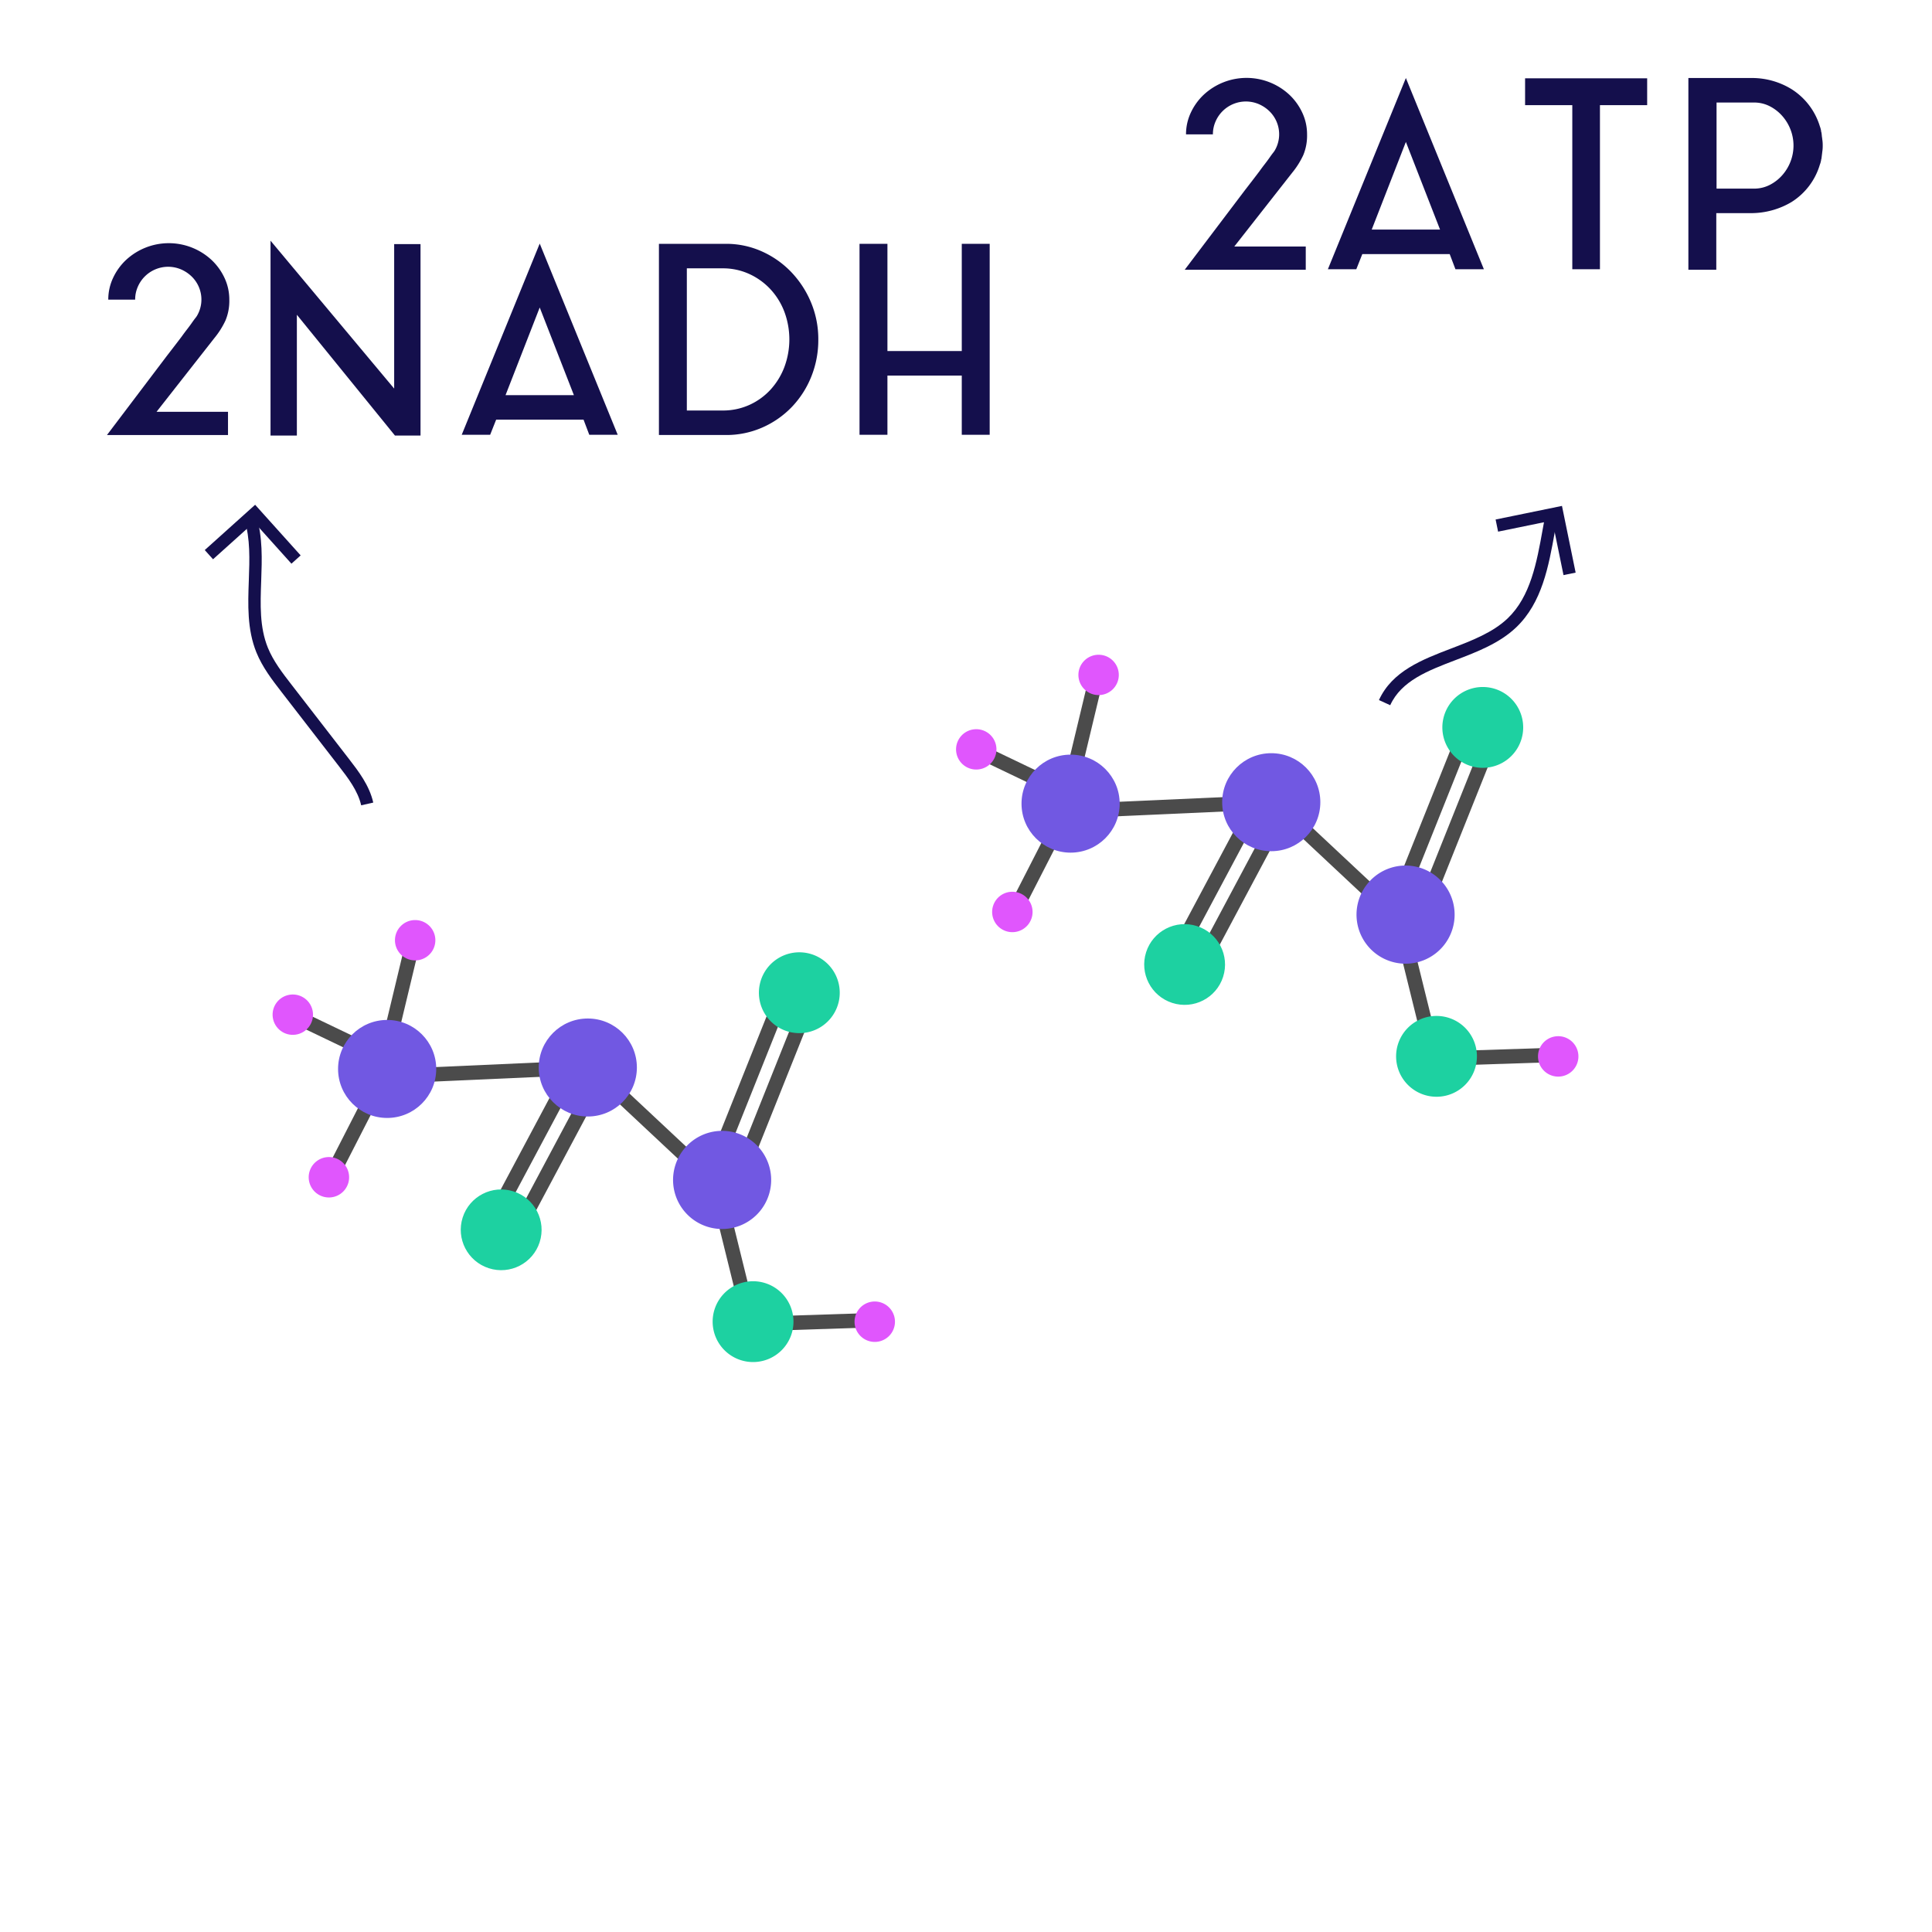 <svg id="Camada_1" data-name="Camada 1" xmlns="http://www.w3.org/2000/svg" viewBox="0 0 779.859 779.859"><title>glicolise</title><polygon points="575.312 430.435 575.114 424.614 630.729 422.803 630.926 428.624 575.312 430.435" fill="#4b4b4b"/><path d="M627.146,418.472a8.157,8.157,0,1,1-6.121,9.762A8.16,8.16,0,0,1,627.146,418.472Z" fill="#e056fd"/><polygon points="591.127 288.618 596.539 290.774 565.325 368.86 559.913 366.703 591.127 288.618" fill="#4b4b4b"/><polygon points="600.943 292.981 606.355 295.137 575.141 373.223 569.729 371.066 600.943 292.981" fill="#4b4b4b"/><polygon points="582.329 429.34 576.676 430.744 562.381 372.826 568.035 371.423 582.329 429.34" fill="#4b4b4b"/><polygon points="507.374 313.187 503.389 317.431 564.821 374.936 568.806 370.692 507.374 313.187" fill="#4b4b4b"/><rect x="433.848" y="269.682" width="5.826" height="55.631" transform="translate(81.429 -93.66) rotate(13.487)" fill="#4b4b4b"/><polygon points="392.44 305.128 394.962 299.884 435.862 319.488 433.34 324.732 392.44 305.128" fill="#4b4b4b"/><rect x="469.366" y="283.525" width="5.818" height="84.21" transform="translate(168.022 811.952) rotate(-92.555)" fill="#4b4b4b"/><rect x="499.302" y="314.601" width="5.827" height="84.079" transform="translate(226.745 -194.294) rotate(28.055)" fill="#4b4b4b"/><rect x="490.025" y="309.181" width="5.827" height="84.079" transform="translate(223.106 -190.568) rotate(28.055)" fill="#4b4b4b"/><polygon points="431.123 319.219 436.312 321.866 410.96 371.399 405.771 368.752 431.123 319.219" fill="#4b4b4b"/><path d="M614.523,296.838a16.315,16.315,0,1,1-12.745-19.2A16.315,16.315,0,0,1,614.523,296.838Z" fill="#1dd1a1"/><path d="M564.985,433.11a16.313,16.313,0,1,1,21.546,8.173A16.321,16.321,0,0,1,564.985,433.11Z" fill="#1dd1a1"/><ellipse cx="478.179" cy="389.331" rx="16.289" ry="16.316" transform="translate(-38.6 725.743) rotate(-72.216)" fill="#1dd1a1"/><ellipse cx="394.069" cy="302.485" rx="8.158" ry="8.145" transform="translate(-37.668 56.74) rotate(-7.861)" fill="#e056fd"/><ellipse cx="443.458" cy="272.436" rx="8.145" ry="8.158" transform="translate(151.694 703.424) rotate(-87.468)" fill="#e056fd"/><path d="M416.484,370.362a8.157,8.157,0,1,1-5.576-10.083A8.16,8.16,0,0,1,416.484,370.362Z" fill="#e056fd"/><path d="M552.325,356.32a19.8,19.8,0,1,0,27.936-2.144A19.758,19.758,0,0,0,552.325,356.32Z" fill="#7158e2"/><ellipse cx="432.152" cy="324.392" rx="19.812" ry="19.78" fill="#7158e2"/><ellipse cx="513.147" cy="323.811" rx="19.812" ry="19.78" fill="#7158e2"/><polygon points="299.434 537.527 299.237 531.705 354.852 529.894 355.049 535.716 299.434 537.527" fill="#4b4b4b"/><path d="M351.269,525.564a8.157,8.157,0,1,1-6.121,9.762A8.16,8.16,0,0,1,351.269,525.564Z" fill="#e056fd"/><polygon points="315.25 395.71 320.662 397.866 289.448 475.951 284.036 473.795 315.25 395.71" fill="#4b4b4b"/><polygon points="325.065 400.072 330.477 402.229 299.263 480.314 293.851 478.158 325.065 400.072" fill="#4b4b4b"/><polygon points="306.451 536.432 300.798 537.835 286.504 479.918 292.157 478.515 306.451 536.432" fill="#4b4b4b"/><polygon points="231.497 420.279 227.511 424.523 288.943 482.028 292.929 477.784 231.497 420.279" fill="#4b4b4b"/><rect x="157.97" y="376.774" width="5.826" height="55.631" transform="translate(98.798 -26.365) rotate(13.487)" fill="#4b4b4b"/><polygon points="116.563 412.22 119.085 406.976 159.984 426.579 157.462 431.824 116.563 412.22" fill="#4b4b4b"/><rect x="193.488" y="390.617" width="5.818" height="84.21" transform="translate(-227.139 648.215) rotate(-92.555)" fill="#4b4b4b"/><rect x="223.425" y="421.692" width="5.827" height="84.079" transform="translate(244.696 -51.961) rotate(28.055)" fill="#4b4b4b"/><rect x="214.148" y="416.273" width="5.827" height="84.079" transform="translate(241.057 -48.235) rotate(28.055)" fill="#4b4b4b"/><polygon points="155.246 426.31 160.434 428.958 135.082 478.491 129.893 475.844 155.246 426.31" fill="#4b4b4b"/><path d="M338.646,403.929a16.315,16.315,0,1,1-12.745-19.2A16.315,16.315,0,0,1,338.646,403.929Z" fill="#1dd1a1"/><path d="M289.107,540.2a16.313,16.313,0,1,1,21.546,8.173A16.321,16.321,0,0,1,289.107,540.2Z" fill="#1dd1a1"/><ellipse cx="202.301" cy="496.423" rx="16.289" ry="16.316" transform="translate(-332.188 537.431) rotate(-72.216)" fill="#1dd1a1"/><ellipse cx="118.191" cy="409.576" rx="8.158" ry="8.145" transform="translate(-54.908 20.014) rotate(-7.861)" fill="#e056fd"/><ellipse cx="167.58" cy="379.528" rx="8.145" ry="8.158" transform="translate(-218.981 530.176) rotate(-87.468)" fill="#e056fd"/><path d="M140.607,477.454a8.157,8.157,0,1,1-5.576-10.083A8.16,8.16,0,0,1,140.607,477.454Z" fill="#e056fd"/><path d="M276.447,463.411a19.8,19.8,0,1,0,27.936-2.144A19.758,19.758,0,0,0,276.447,463.411Z" fill="#7158e2"/><ellipse cx="156.274" cy="431.484" rx="19.812" ry="19.78" fill="#7158e2"/><ellipse cx="237.269" cy="430.902" rx="19.812" ry="19.78" fill="#7158e2"/><g id="_2NADH" data-name="2NADH"><path d="M92.562,120.953a20.515,20.515,0,0,1-1.527,8.371,33.261,33.261,0,0,1-4.475,7.107l-23.375,29.8H92.036V175.6H43.179L67.4,143.592q3.262-4.21,5.9-7.687,1.05-1.474,2.158-2.9t1.948-2.633q0.841-1.208,1.421-1.947a8.168,8.168,0,0,0,.685-0.948,12.933,12.933,0,0,0,.732-11.687,13.077,13.077,0,0,0-2.907-4.212,14.262,14.262,0,0,0-4.281-2.843,13.269,13.269,0,0,0-10.359,0,13.365,13.365,0,0,0-7.083,7.055,12.77,12.77,0,0,0-1.057,5.159H43.706a20.471,20.471,0,0,1,1.948-8.792,23.526,23.526,0,0,1,5.265-7.265,25.378,25.378,0,0,1,34.431,0,23.574,23.574,0,0,1,5.265,7.265A20.5,20.5,0,0,1,92.562,120.953Z" fill="#140f4c"/><path d="M119.832,175.812H109.2V97.157l49.909,59.7V98.526h10.635v77.285H159.422l-39.59-48.751v48.751Z" fill="#140f4c"/><path d="M186.376,175.5l31.482-77.18,31.483,77.18H237.865l-2.316-6.106H200.275l-2.422,6.106H186.376Zm17.689-16h27.587l-13.794-35.379Z" fill="#140f4c"/><path d="M292.934,98.421a35.156,35.156,0,0,1,14.583,3.054,37.678,37.678,0,0,1,11.846,8.317,39.9,39.9,0,0,1,8,12.267,38.29,38.29,0,0,1,2.948,15,39.49,39.49,0,0,1-2.843,15,38.2,38.2,0,0,1-7.845,12.215,37.279,37.279,0,0,1-11.845,8.265,36.007,36.007,0,0,1-14.847,3.054H265.979V98.421h26.955ZM291.67,165.7a25.73,25.73,0,0,0,10.846-2.267,26.333,26.333,0,0,0,8.528-6.172,28.39,28.39,0,0,0,5.581-9.124,31.963,31.963,0,0,0,0-22.258,27.913,27.913,0,0,0-5.634-9.125,26.906,26.906,0,0,0-8.581-6.171,25.483,25.483,0,0,0-10.74-2.269H277.246V165.7H291.67Z" fill="#140f4c"/><path d="M388.224,98.421H399.49V175.5H388.224v-23.9H358.215v23.9H346.949V98.421h11.267V141.7h30.009V98.421Z" fill="#140f4c"/></g><path d="M150.667,323.965l-4.877,1.1c-1.328-5.886-5.394-11.143-8.982-15.782l-23.129-29.9c-3.8-4.919-7.738-10.005-10.187-16.042-3.771-9.3-3.408-19.345-3.057-29.061,0.312-8.63.606-16.782-1.734-24.485l4.784-1.453c2.584,8.5,2.26,17.458,1.947,26.119-0.347,9.614-.675,18.694,2.694,27,2.19,5.4,5.911,10.211,9.509,14.862l23.129,29.9C144.668,311.274,149.1,317,150.667,323.965Z" fill="#140f4c"/><path d="M556.62,282.583c5.353-11.707,17.438-16.329,29.125-20.8,8.266-3.161,16.812-6.431,22.813-12.159,9.277-8.855,11.755-22.616,14.15-35.923,0.283-1.572.564-3.134,0.855-4.68l4.914,0.924c-0.288,1.534-.568,3.083-0.848,4.641-2.538,14.1-5.162,28.673-15.619,38.654-6.728,6.421-15.753,9.873-24.48,13.211-11.243,4.3-21.862,8.361-26.364,18.208Z" fill="#140f4c"/><polygon points="117.641 227.533 102.609 210.811 85.993 225.75 82.65 222.032 102.984 203.751 121.359 224.19 117.641 227.533" fill="#140f4c"/><polygon points="631.114 232.142 626.601 210.114 604.712 214.599 603.708 209.702 630.495 204.213 636.011 231.138 631.114 232.142" fill="#140f4c"/><g id="ATP"><path d="M536.006,108.674l31.482-77.18,31.483,77.18H587.494l-2.316-6.107H549.9l-2.422,6.107H536.006Zm17.689-16h27.587L567.488,57.291Z" fill="#140f4c"/><path d="M615.607,31.6h49.277V42.445H645.826v66.229H634.665V42.445H615.607V31.6Z" fill="#140f4c"/><path d="M735.536,56.028c0.069,0.421.121,0.842,0.158,1.263s0.052,0.879.052,1.369v0.21q0,0.738-.052,1.369c-0.037.421-.089,0.842-0.158,1.264v0.105l-0.316,2.527a0.611,0.611,0,0,0-.1.421q-0.107.528-.211,0.947a7.519,7.519,0,0,1-.316.948,26.777,26.777,0,0,1-11.371,15.057,31.533,31.533,0,0,1-7.687,3.317,32.236,32.236,0,0,1-8.95,1.21H692.787v22.849H681.52V31.494h25.06a30.471,30.471,0,0,1,16.637,4.528,27.015,27.015,0,0,1,11.371,14.952,9.587,9.587,0,0,1,.527,2,0.609,0.609,0,0,0,.1.421q0.1,0.631.158,1.263a9.8,9.8,0,0,0,.158,1.158v0.211ZM707.949,76.139a13.825,13.825,0,0,0,6.37-1.474,17.09,17.09,0,0,0,5.054-3.9,18.15,18.15,0,0,0,3.37-5.528,17.92,17.92,0,0,0,0-12.951,18.2,18.2,0,0,0-3.37-5.528,17.145,17.145,0,0,0-5.054-3.9,13.843,13.843,0,0,0-6.37-1.474H692.892V76.139h15.058Z" fill="#140f4c"/><path d="M527.6,54.237a20.515,20.515,0,0,1-1.527,8.371,33.261,33.261,0,0,1-4.475,7.107l-23.375,29.8h28.851v9.371H478.217l24.218-32.009q3.262-4.21,5.9-7.687,1.05-1.474,2.158-2.9t1.948-2.633q0.841-1.208,1.421-1.947a8.168,8.168,0,0,0,.685-0.948,12.933,12.933,0,0,0,.732-11.687,13.077,13.077,0,0,0-2.907-4.212,14.262,14.262,0,0,0-4.281-2.843,13.269,13.269,0,0,0-10.359,0,13.365,13.365,0,0,0-7.083,7.055,12.77,12.77,0,0,0-1.057,5.159H478.743a20.471,20.471,0,0,1,1.948-8.792,23.526,23.526,0,0,1,5.265-7.265,25.378,25.378,0,0,1,34.431,0,23.574,23.574,0,0,1,5.265,7.265A20.5,20.5,0,0,1,527.6,54.237Z" fill="#140f4c"/></g></svg>